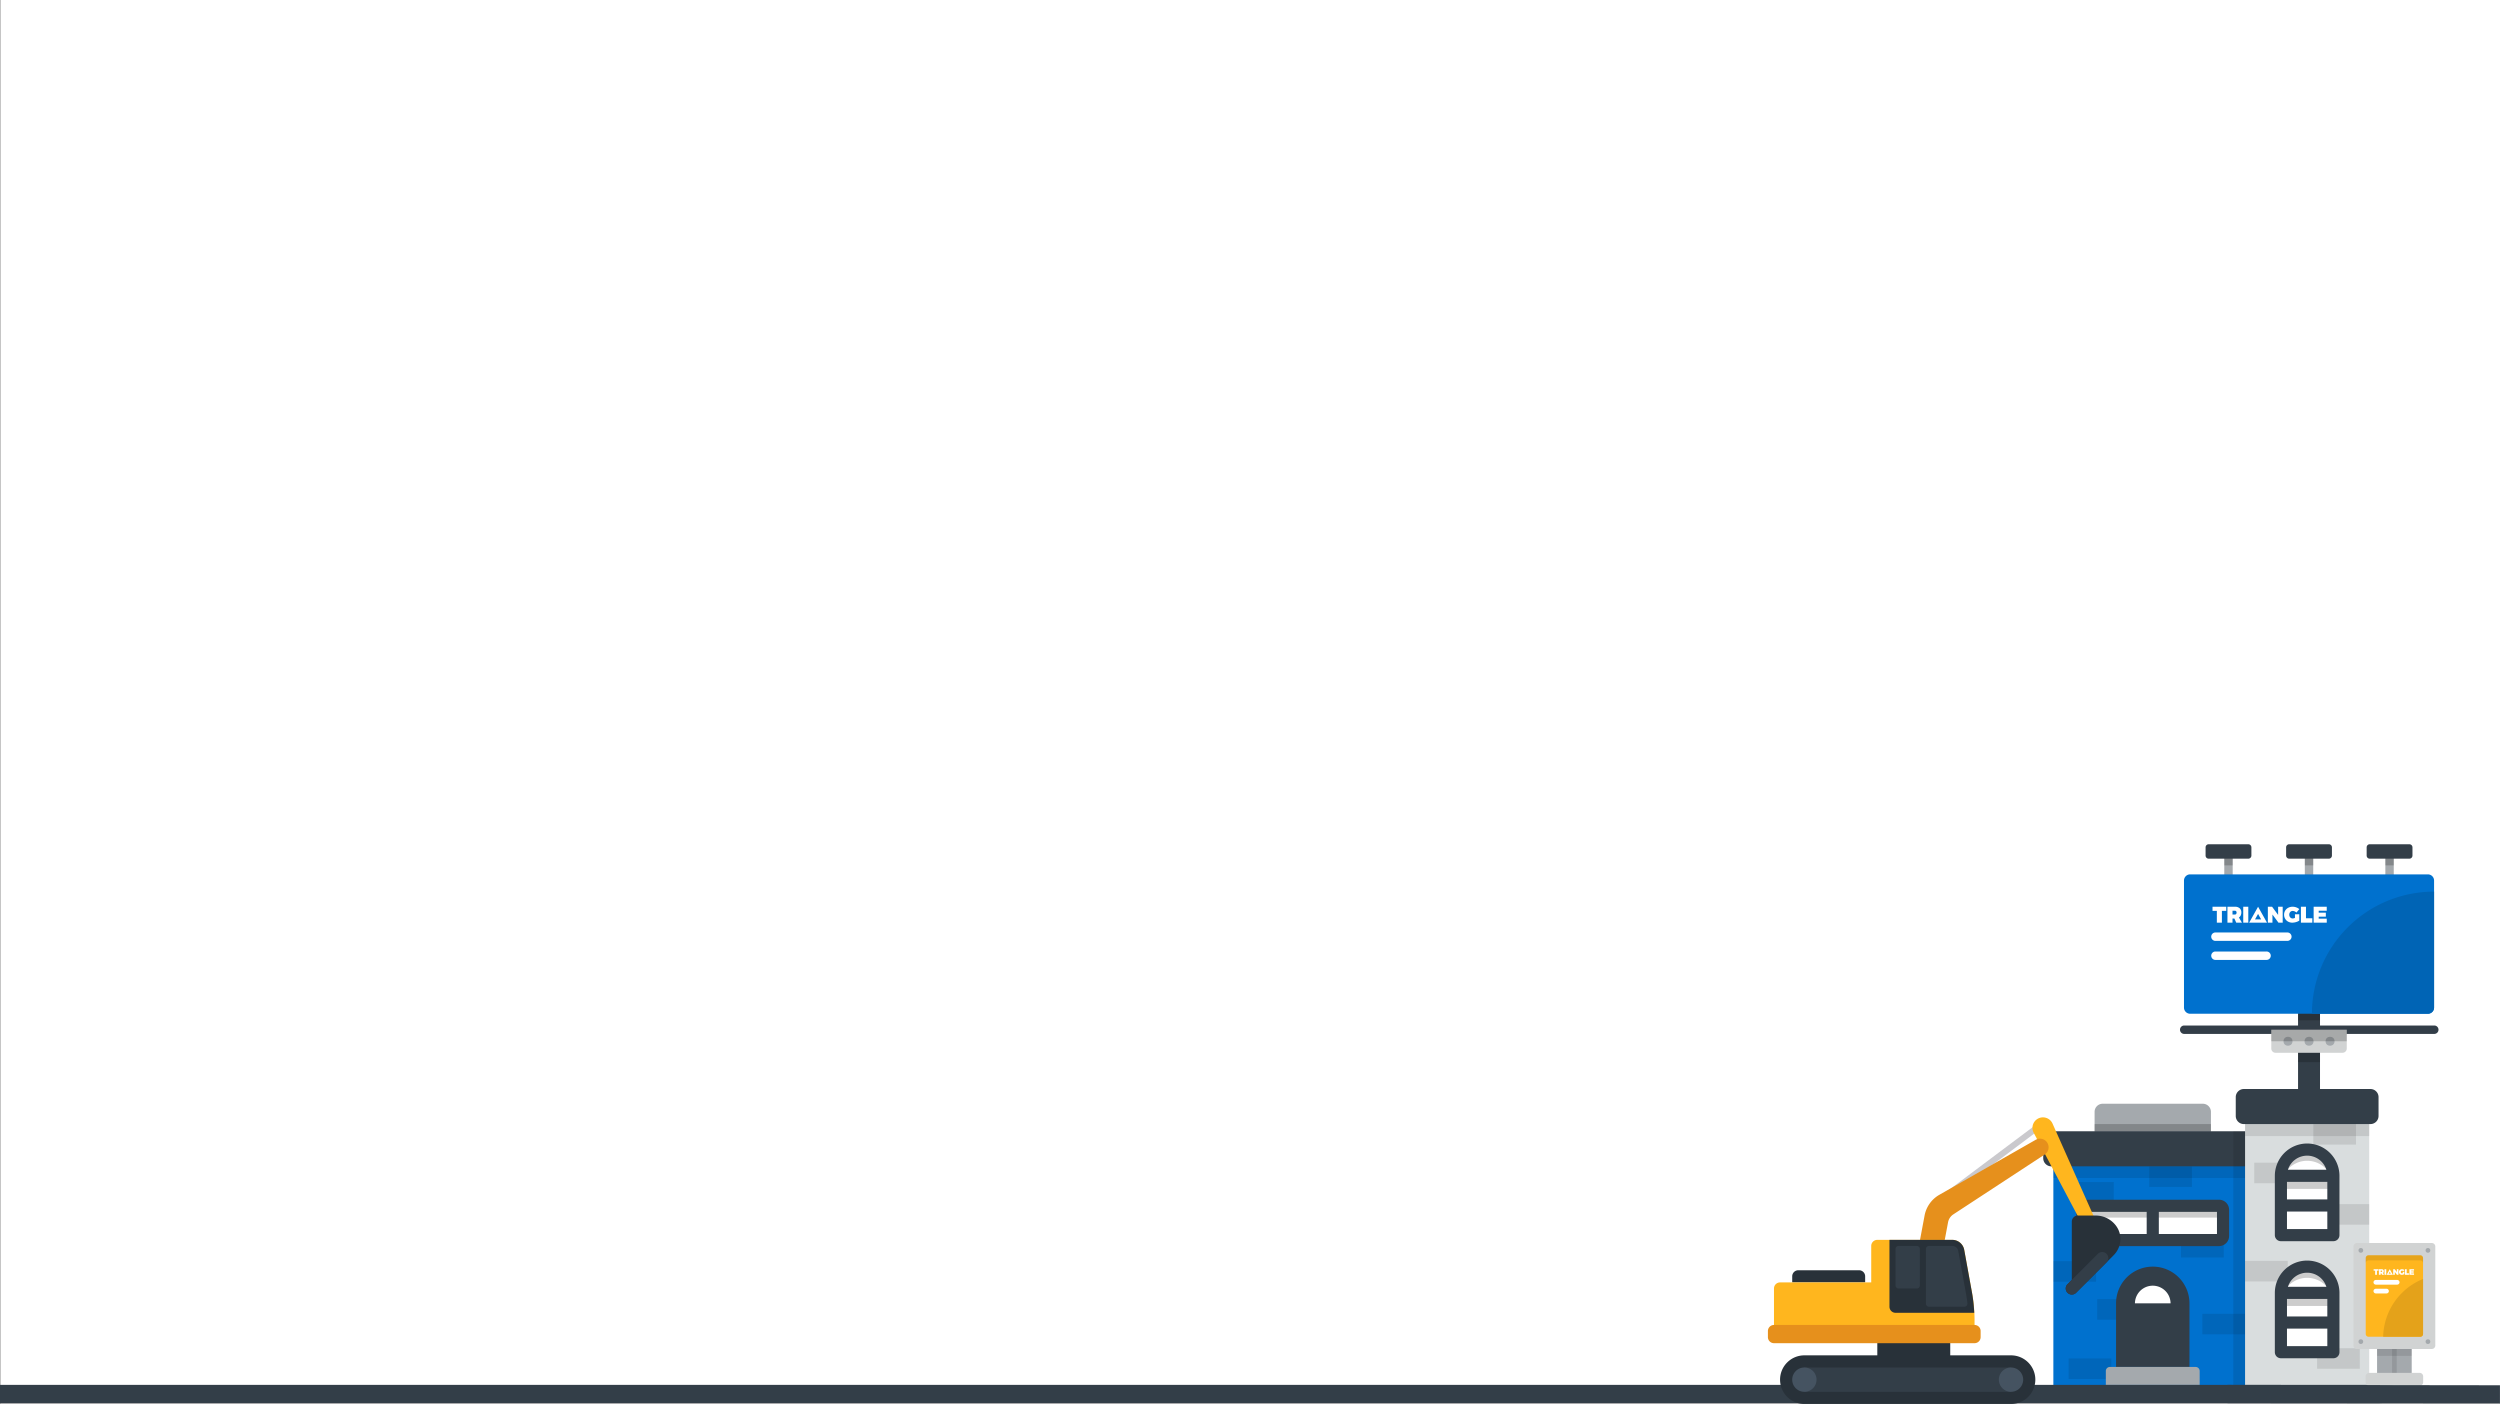 <svg id="Group_2966" data-name="Group 2966" xmlns="http://www.w3.org/2000/svg" viewBox="-211.247 241 1366.247 767.267">
  <rect x="-211.247" y="241" width="1366.247" height="767.267" fill="#808080" stroke="none"/>
  <defs>
    <style>
      .cls-1 {
        fill: #fff;
      }

      .cls-2 {
        fill: #a4a9ad;
      }

      .cls-3 {
        opacity: 0.2;
      }

      .cls-4 {
        fill: #0071ce;
      }

      .cls-5, .cls-8 {
        opacity: 0.1;
      }

      .cls-6 {
        fill: #333e48;
      }

      .cls-7 {
        fill: #d9ddde;
      }

      .cls-9 {
        fill: #d1d3d3;
      }

      .cls-10 {
        fill: #ffb61e;
      }

      .cls-11 {
        fill: #e4a21a;
      }

      .cls-12 {
        fill: #0064b5;
      }

      .cls-13 {
        fill: #cac9cd;
      }

      .cls-14 {
        fill: #e6901c;
      }

      .cls-15 {
        fill: #283139;
      }

      .cls-16 {
        fill: #455361;
      }
    </style>
  </defs>
  <rect id="Rectangle_714" data-name="Rectangle 714" class="cls-1" width="1366" height="767" transform="translate(-211 241)"/>
  <g id="Group_2965" data-name="Group 2965" transform="translate(-130.804 -27.151)">
    <g id="building-1" transform="translate(-381.302 863.294)">
      <path id="Path_7405" data-name="Path 7405" class="cls-2" d="M164.194,68.276a4.435,4.435,0,0,0-4.422-4.422H105.038a4.435,4.435,0,0,0-4.422,4.422V84.069a4.435,4.435,0,0,0,4.422,4.422h54.734a4.435,4.435,0,0,0,4.422-4.422V68.276Z" transform="translate(1344.933 -55.804)"/>
      <rect id="Rectangle_547" data-name="Rectangle 547" class="cls-3" width="63.579" height="3.944" transform="translate(1445.549 19.16)"/>
      <rect id="Rectangle_548" data-name="Rectangle 548" class="cls-4" width="114.17" height="133.998" transform="translate(1423.019 32.687)"/>
      <rect id="Rectangle_549" data-name="Rectangle 549" class="cls-5" width="23.335" height="11.229" transform="translate(1423.019 94.072)"/>
      <rect id="Rectangle_550" data-name="Rectangle 550" class="cls-5" width="23.335" height="11.229" transform="translate(1504.454 122.837)"/>
      <rect id="Rectangle_551" data-name="Rectangle 551" class="cls-5" width="23.335" height="11.229" transform="translate(1475.41 42.27)"/>
      <rect id="Rectangle_552" data-name="Rectangle 552" class="cls-5" width="23.335" height="11.229" transform="translate(1492.784 80.837)"/>
      <rect id="Rectangle_553" data-name="Rectangle 553" class="cls-5" width="23.335" height="11.229" transform="translate(1432.699 50.866)"/>
      <rect id="Rectangle_554" data-name="Rectangle 554" class="cls-5" width="23.335" height="11.229" transform="translate(1431.35 147.264)"/>
      <rect id="Rectangle_555" data-name="Rectangle 555" class="cls-5" width="23.335" height="11.229" transform="translate(1446.973 114.833)"/>
      <path id="Path_7406" data-name="Path 7406" class="cls-6" d="M169.711,303.811a20.057,20.057,0,1,0-40.115,0V338.58h40.115V303.811Z" transform="translate(1327.684 -186.685)"/>
      <path id="Path_7407" data-name="Path 7407" class="cls-2" d="M115.792,429v-7.6A2.218,2.218,0,0,1,118,419.191h46.869a2.218,2.218,0,0,1,2.211,2.211V429Z" transform="translate(1335.9 -267.296)"/>
      <g id="Group_2877" data-name="Group 2877" transform="translate(1438.931 63.812)">
        <path id="Path_7408" data-name="Path 7408" class="cls-1" d="M174.563,318.981a9.74,9.74,0,0,0-19.479,0Z" transform="translate(-126.417 -265.668)"/>
        <path id="Path_7409" data-name="Path 7409" class="cls-1" d="M161.081,203.813a2.218,2.218,0,0,0-2.211-2.211H86.478a2.218,2.218,0,0,0-2.211,2.211v14.308a2.218,2.218,0,0,0,2.211,2.211h72.393a2.218,2.218,0,0,0,2.211-2.211V203.813Z" transform="translate(-84.267 -201.602)"/>
      </g>
      <path id="Path_7410" data-name="Path 7410" class="cls-3" d="M158.87,201.6H86.478a2.218,2.218,0,0,0-2.211,2.211v6.47a2.218,2.218,0,0,1,2.211-2.211h72.393a2.218,2.218,0,0,1,2.211,2.211v-6.47A2.218,2.218,0,0,0,158.87,201.6Z" transform="translate(1354.664 -137.79)"/>
      <rect id="Rectangle_556" data-name="Rectangle 556" class="cls-6" width="6.633" height="18.731" transform="translate(1474.022 63.813)"/>
      <path id="Path_7411" data-name="Path 7411" class="cls-6" d="M153.994,218.774H81.6a5.533,5.533,0,0,1-5.527-5.527V198.938a5.533,5.533,0,0,1,5.527-5.527h72.393a5.533,5.533,0,0,1,5.527,5.527v14.308A5.534,5.534,0,0,1,153.994,218.774Zm-71.287-6.633H152.89v-12.1H82.708Z" transform="translate(1359.54 -132.914)"/>
      <rect id="Rectangle_557" data-name="Rectangle 557" class="cls-5" width="114.17" height="15.954" transform="translate(1423.019 32.687)"/>
      <path id="Path_7412" data-name="Path 7412" class="cls-6" d="M150.994,105.467a4.435,4.435,0,0,0-4.422-4.422H35.708a4.435,4.435,0,0,0-4.422,4.422v10.318a4.435,4.435,0,0,0,4.422,4.422H146.573a4.435,4.435,0,0,0,4.422-4.422V105.467Z" transform="translate(1386.198 -77.939)"/>
      <rect id="Rectangle_558" data-name="Rectangle 558" class="cls-5" width="15.825" height="143.576" transform="translate(1521.368 23.105)"/>
      <rect id="Rectangle_559" data-name="Rectangle 559" class="cls-7" width="67.85" height="151.133" transform="translate(1527.788 15.552)"/>
      <rect id="Rectangle_560" data-name="Rectangle 560" class="cls-5" width="23.335" height="11.229" transform="translate(1527.788 93.935)"/>
      <rect id="Rectangle_561" data-name="Rectangle 561" class="cls-5" width="23.335" height="11.229" transform="translate(1567.143 141.653)"/>
      <rect id="Rectangle_562" data-name="Rectangle 562" class="cls-5" width="23.335" height="11.229" transform="translate(1572.304 62.911)"/>
      <rect id="Rectangle_563" data-name="Rectangle 563" class="cls-5" width="23.335" height="11.229" transform="translate(1532.803 40.271)"/>
      <rect id="Rectangle_564" data-name="Rectangle 564" class="cls-5" width="23.335" height="11.229" transform="translate(1565.083 19.16)"/>
      <rect id="Rectangle_565" data-name="Rectangle 565" class="cls-5" width="67.85" height="10.169" transform="translate(1527.788 15.552)"/>
      <path id="Path_7413" data-name="Path 7413" class="cls-1" d="M380.832,140.079a14.34,14.34,0,1,0-28.68,0v32.413h28.68V140.079Z" transform="translate(1195.221 -92.637)"/>
      <path id="Path_7414" data-name="Path 7414" class="cls-3" d="M366.492,125.739a14.34,14.34,0,0,0-14.34,14.34V146.2a14.34,14.34,0,0,1,28.68,0v-6.116A14.34,14.34,0,0,0,366.492,125.739Z" transform="translate(1195.221 -92.637)"/>
      <rect id="Rectangle_566" data-name="Rectangle 566" class="cls-3" width="28.68" height="7.146" transform="translate(1547.373 47.443)"/>
      <rect id="Rectangle_567" data-name="Rectangle 567" class="cls-6" width="28.68" height="6.633" transform="translate(1547.373 60.333)"/>
      <path id="Path_7415" data-name="Path 7415" class="cls-6" d="M361.617,117.547A17.676,17.676,0,0,0,343.961,135.2v32.413a3.316,3.316,0,0,0,3.317,3.317h28.68a3.316,3.316,0,0,0,3.317-3.317V135.2A17.677,17.677,0,0,0,361.617,117.547Zm0,6.633a11.043,11.043,0,0,1,10.513,7.708H351.1A11.041,11.041,0,0,1,361.617,124.18ZM372.641,164.3H350.594V138.52h22.047Z" transform="translate(1200.096 -87.761)"/>
      <path id="Path_7416" data-name="Path 7416" class="cls-1" d="M380.832,298.107a14.34,14.34,0,0,0-28.68,0v32.414h28.68V298.107Z" transform="translate(1195.221 -186.693)"/>
      <path id="Path_7417" data-name="Path 7417" class="cls-3" d="M366.492,283.767a14.34,14.34,0,0,0-14.34,14.34v6.118a14.34,14.34,0,1,1,28.68,0v-6.118A14.34,14.34,0,0,0,366.492,283.767Z" transform="translate(1195.221 -186.693)"/>
      <rect id="Rectangle_568" data-name="Rectangle 568" class="cls-3" width="28.68" height="7.146" transform="translate(1547.373 111.411)"/>
      <rect id="Rectangle_569" data-name="Rectangle 569" class="cls-6" width="28.68" height="6.633" transform="translate(1547.373 124.305)"/>
      <path id="Path_7418" data-name="Path 7418" class="cls-6" d="M361.617,275.574a17.676,17.676,0,0,0-17.656,17.656v32.414a3.316,3.316,0,0,0,3.317,3.317h28.68a3.316,3.316,0,0,0,3.317-3.317V293.23A17.677,17.677,0,0,0,361.617,275.574Zm0,6.633a11.043,11.043,0,0,1,10.513,7.706H351.105A11.041,11.041,0,0,1,361.617,282.207Zm11.023,40.12H350.594V296.546h22.047Z" transform="translate(1200.096 -181.817)"/>
      <path id="Path_7419" data-name="Path 7419" class="cls-6" d="M1311.222,451.595c0,.982-5.081,1.786-11.3,1.786H0v-9.966H1299.923c6.218,0,11.3.8,11.3,1.787Z" transform="translate(300.859 -281.714)"/>
      <path id="Path_7420" data-name="Path 7420" class="cls-6" d="M369.226,48.389a4.435,4.435,0,0,0-4.422-4.422H295.61a4.435,4.435,0,0,0-4.422,4.422V58.707a4.435,4.435,0,0,0,4.422,4.422H364.8a4.435,4.435,0,0,0,4.422-4.422Z" transform="translate(1231.506 -43.967)"/>
      <g id="Group_2963" data-name="Group 2963" transform="translate(1587.031 84.165)">
        <rect id="Rectangle_724" data-name="Rectangle 724" class="cls-2" width="18.924" height="19.377" transform="translate(12.896 52.886)"/>
        <g id="Group_2963-2" data-name="Group 2963" class="cls-8" transform="translate(21.081 57.915)">
          <rect id="Rectangle_725" data-name="Rectangle 725" width="2.557" height="14.348"/>
        </g>
        <rect id="Rectangle_726" data-name="Rectangle 726" class="cls-5" width="18.924" height="8.792" transform="translate(12.896 52.886)"/>
        <path id="Path_7733" data-name="Path 7733" class="cls-9" d="M153.937,1.913A1.919,1.919,0,0,0,152.024,0H111.131a1.919,1.919,0,0,0-1.913,1.913V56a1.918,1.918,0,0,0,1.913,1.913h40.893A1.918,1.918,0,0,0,153.937,56Z" transform="translate(-109.218)"/>
        <g id="Group_2964" data-name="Group 2964" transform="translate(2.727 2.728)">
          <circle id="Ellipse_344" data-name="Ellipse 344" class="cls-2" cx="1.298" cy="1.298" r="1.298" transform="translate(36.668)"/>
          <circle id="Ellipse_345" data-name="Ellipse 345" class="cls-2" cx="1.298" cy="1.298" r="1.298"/>
          <circle id="Ellipse_346" data-name="Ellipse 346" class="cls-2" cx="1.298" cy="1.298" r="1.298" transform="translate(36.668 49.864)"/>
          <circle id="Ellipse_347" data-name="Ellipse 347" class="cls-2" cx="1.298" cy="1.298" r="1.298" transform="translate(0 49.864)"/>
        </g>
        <path id="Path_7734" data-name="Path 7734" class="cls-10" d="M154.7,88.478a1.535,1.535,0,0,1-1.531-1.53V45.483a1.535,1.535,0,0,1,1.531-1.53h28.267a1.535,1.535,0,0,1,1.53,1.53V86.947a1.535,1.535,0,0,1-1.53,1.53Z" transform="translate(-146.475 -37.258)"/>
        <path id="Path_7735" data-name="Path 7735" class="cls-11" d="M215.729,160.514H236a1.535,1.535,0,0,0,1.53-1.53V128.935A34.909,34.909,0,0,0,215.729,160.514Z" transform="translate(-199.504 -109.294)"/>
        <path id="Path_7736" data-name="Path 7736" class="cls-5" d="M182.968,43.953H154.7a1.535,1.535,0,0,0-1.531,1.53v2.806a1.535,1.535,0,0,1,1.531-1.53h28.267a1.535,1.535,0,0,1,1.53,1.53V45.483A1.535,1.535,0,0,0,182.968,43.953Z" transform="translate(-146.475 -37.258)"/>
        <path id="Path_7737" data-name="Path 7737" class="cls-9" d="M184.2,470.977a1.919,1.919,0,0,1-1.913,1.913H154.662a1.919,1.919,0,0,1-1.913-1.913v-3.2a1.919,1.919,0,0,1,1.913-1.913h27.629a1.919,1.919,0,0,1,1.913,1.913v3.2Z" transform="translate(-146.118 -394.897)"/>
        <path id="Path_7738" data-name="Path 7738" class="cls-1" d="M194,95.075H182.328a1.278,1.278,0,1,1,0-2.557H194a1.278,1.278,0,1,1,0,2.557Z" transform="translate(-170.108 -72.331)"/>
        <path id="Path_7739" data-name="Path 7739" class="cls-1" d="M188.164,136.649h-5.834a1.278,1.278,0,1,1,0-2.557h5.834a1.278,1.278,0,1,1,0,2.557Z" transform="translate(-170.109 -109.096)"/>
        <path id="Union_27" data-name="Union 27" class="cls-1" d="M14.622,2.883a1.464,1.464,0,0,1-.571-.55,1.54,1.54,0,0,1-.206-.795A1.477,1.477,0,0,1,14.654.2,1.821,1.821,0,0,1,15.51,0,2.016,2.016,0,0,1,16.2.126a1.787,1.787,0,0,1,.584.336l-.553.67A1.1,1.1,0,0,0,15.885.9.962.962,0,0,0,15.5.813a.622.622,0,0,0-.336.095.649.649,0,0,0-.236.259.8.8,0,0,0-.084.371.809.809,0,0,0,.086.377.66.66,0,0,0,.238.261.626.626,0,0,0,.341.095,1.222,1.222,0,0,0,.434-.109V1.454h.838V2.688a2.212,2.212,0,0,1-.614.278,2.7,2.7,0,0,1-.726.117h-.027A1.681,1.681,0,0,1,14.622,2.883Zm4.939.2V0H22.1V.774H20.536v.378h1.382v.774H20.537v.383H22.1v.774Zm-2.459,0V0h.978V2.234h1.228v.849Zm-4.346,0L11.594,1.508V3.083H10.7V0h.817l1.167,1.583V0h.885V3.083Zm-6.814,0V0H6.92V3.083Zm-1.71-.8H3.865v.8H2.887V0H4.315a1.367,1.367,0,0,1,.931.288,1.028,1.028,0,0,1,.328.816,1.321,1.321,0,0,1-.12.581.946.946,0,0,1-.345.394l.581,1h-1.1Zm-.366-.774h.451a.309.309,0,0,0,.246-.1.4.4,0,0,0,.086-.275A.374.374,0,0,0,4.563.868.316.316,0,0,0,4.316.774H3.866ZM.837,3.083V.8H0V0H2.657V.8H1.815V3.083Zm6.25,0L8.811,0l1.725,3.082ZM8.22,2.444H9.4L8.811,1.386Z" transform="translate(11.006 14.295)"/>
      </g>
      <path id="Path_7421" data-name="Path 7421" class="cls-6" d="M428.935,443.615l-148.9-.2v9.966l148.9.131V445.2C428.935,444.219,428.935,443.615,428.935,443.615Z" transform="translate(1238.147 -281.714)"/>
    </g>
    <g id="Group_2962" data-name="Group 2962" transform="translate(1110.805 729.535)">
      <path id="Path_7713" data-name="Path 7713" class="cls-6" d="M138.97,332.729H76.634v-13.3h-12v13.3H2.3a2.3,2.3,0,0,0,0,4.594H64.633v32.864h12V337.323H138.97a2.3,2.3,0,1,0,0-4.594Z" transform="translate(0 -233.673)"/>
      <rect id="Rectangle_718" data-name="Rectangle 718" class="cls-3" width="12.002" height="10.471" transform="translate(64.633 85.759)"/>
      <rect id="Rectangle_719" data-name="Rectangle 719" class="cls-3" width="12.002" height="7.269" transform="translate(64.633 111.812)"/>
      <path id="Path_7714" data-name="Path 7714" class="cls-9" d="M181.254,375.951v10.292a2.317,2.317,0,0,0,2.311,2.31H220.19a2.318,2.318,0,0,0,2.311-2.31V375.951Z" transform="translate(-131.244 -274.598)"/>
      <g id="Group_2961" data-name="Group 2961" transform="translate(56.685 105.2)">
        <circle id="Ellipse_341" data-name="Ellipse 341" class="cls-2" cx="2.453" cy="2.453" r="2.453" transform="translate(11.494)"/>
        <circle id="Ellipse_342" data-name="Ellipse 342" class="cls-2" cx="2.453" cy="2.453" r="2.453"/>
        <circle id="Ellipse_343" data-name="Ellipse 343" class="cls-2" cx="2.453" cy="2.453" r="2.453" transform="translate(22.991)"/>
      </g>
      <rect id="Rectangle_720" data-name="Rectangle 720" class="cls-3" width="41.247" height="6.301" transform="translate(50.009 101.353)"/>
      <path id="Path_7715" data-name="Path 7715" class="cls-2" d="M90.447,33.157a2.3,2.3,0,0,1-2.3-2.3V16.886a2.3,2.3,0,1,1,4.594,0V30.861A2.3,2.3,0,0,1,90.447,33.157Z" transform="translate(-63.828 -12.94)"/>
      <rect id="Rectangle_721" data-name="Rectangle 721" class="cls-3" width="4.594" height="4.816" transform="translate(24.323 6.729)"/>
      <path id="Path_7716" data-name="Path 7716" class="cls-6" d="M76.138,10.3a1.7,1.7,0,0,0-1.691-1.691H52.791A1.7,1.7,0,0,0,51.1,10.3v4.51A1.7,1.7,0,0,0,52.791,16.5H74.448a1.7,1.7,0,0,0,1.691-1.691V10.3Z" transform="translate(-37.001 -8.613)"/>
      <path id="Path_7717" data-name="Path 7717" class="cls-2" d="M249.966,33.157a2.3,2.3,0,0,1-2.3-2.3V16.886a2.3,2.3,0,0,1,4.594,0V30.861A2.3,2.3,0,0,1,249.966,33.157Z" transform="translate(-179.334 -12.94)"/>
      <rect id="Rectangle_722" data-name="Rectangle 722" class="cls-3" width="4.594" height="4.816" transform="translate(68.335 6.729)"/>
      <path id="Path_7718" data-name="Path 7718" class="cls-6" d="M235.657,10.3a1.7,1.7,0,0,0-1.69-1.691H212.309a1.7,1.7,0,0,0-1.691,1.691v4.51a1.7,1.7,0,0,0,1.691,1.691h21.657a1.7,1.7,0,0,0,1.691-1.691V10.3Z" transform="translate(-152.507 -8.613)"/>
      <path id="Path_7719" data-name="Path 7719" class="cls-2" d="M409.486,33.157a2.3,2.3,0,0,1-2.3-2.3V16.886a2.3,2.3,0,0,1,4.594,0V30.861A2.3,2.3,0,0,1,409.486,33.157Z" transform="translate(-294.841 -12.94)"/>
      <rect id="Rectangle_723" data-name="Rectangle 723" class="cls-3" width="4.594" height="4.816" transform="translate(112.347 6.729)"/>
      <path id="Path_7720" data-name="Path 7720" class="cls-6" d="M395.175,10.3a1.7,1.7,0,0,0-1.691-1.691H371.827a1.7,1.7,0,0,0-1.69,1.691v4.51a1.7,1.7,0,0,0,1.69,1.691h21.657a1.7,1.7,0,0,0,1.691-1.691Z" transform="translate(-268.012 -8.613)"/>
      <path id="Path_7721" data-name="Path 7721" class="cls-4" d="M144.993,71.639a3.391,3.391,0,0,0-3.381-3.381H11.7a3.391,3.391,0,0,0-3.381,3.381v69.415a3.391,3.391,0,0,0,3.381,3.381H141.612a3.391,3.391,0,0,0,3.381-3.381V71.639Z" transform="translate(-6.023 -51.801)"/>
      <path id="Path_7722" data-name="Path 7722" class="cls-12" d="M261.769,169.188h63.364a3.391,3.391,0,0,0,3.381-3.381V102.443A66.744,66.744,0,0,0,261.769,169.188Z" transform="translate(-189.544 -76.554)"/>
      <path id="Path_7723" data-name="Path 7723" class="cls-1" d="M103.7,144.255H64.158a2.3,2.3,0,0,1,0-4.594H103.7a2.3,2.3,0,0,1,0,4.594Z" transform="translate(-44.793 -91.448)"/>
      <path id="Path_7724" data-name="Path 7724" class="cls-1" d="M92.1,181.94H64.16a2.3,2.3,0,0,1,0-4.594H92.1a2.3,2.3,0,1,1,0,4.594Z" transform="translate(-44.794 -118.735)"/>
      <path id="Union_23" data-name="Union 23" class="cls-1" d="M41.311,8.145A4.138,4.138,0,0,1,39.7,6.59a4.353,4.353,0,0,1-.583-2.245A4.173,4.173,0,0,1,41.4.56,5.149,5.149,0,0,1,43.821,0a5.7,5.7,0,0,1,1.953.357,5.053,5.053,0,0,1,1.649.95L45.861,3.2a3.094,3.094,0,0,0-.981-.661A2.718,2.718,0,0,0,43.8,2.3a1.759,1.759,0,0,0-.951.268,1.828,1.828,0,0,0-.666.731,2.265,2.265,0,0,0-.238,1.047,2.3,2.3,0,0,0,.243,1.065,1.868,1.868,0,0,0,.673.737,1.773,1.773,0,0,0,.962.268,3.455,3.455,0,0,0,1.227-.307v-2h2.368V7.594a6.26,6.26,0,0,1-1.735.785,7.607,7.607,0,0,1-2.052.332H43.56A4.75,4.75,0,0,1,41.311,8.145Zm13.953.565V0h7.161V2.188h-4.4V3.256h3.905V5.442h-3.9V6.523h4.405V8.71Zm-6.949,0V0h2.764V6.312H54.55v2.4Zm-12.278,0L32.756,4.262V8.71H30.243V0h2.308l3.3,4.472V0h2.5V8.71Zm-19.25,0V0h2.765V8.71ZM11.957,6.449H10.92V8.71H8.157V0H12.19a3.862,3.862,0,0,1,2.63.814,2.9,2.9,0,0,1,.928,2.3,3.73,3.73,0,0,1-.339,1.641,2.668,2.668,0,0,1-.976,1.114l1.641,2.833-3.119,0ZM10.921,4.262H12.2a.874.874,0,0,0,.7-.279,1.144,1.144,0,0,0,.244-.778,1.058,1.058,0,0,0-.244-.751.892.892,0,0,0-.7-.267H10.922ZM2.364,8.71V2.274H0V0H7.507V2.274H5.128V8.71Zm17.659,0L24.9,0l4.873,8.708Zm3.2-1.8h3.345L24.9,3.915Z" transform="translate(17.889 34.143)"/>
    </g>
    <g id="Group_2960" data-name="Group 2960" transform="translate(885.715 878.788)">
      <rect id="Rectangle_715" data-name="Rectangle 715" class="cls-13" width="3.32" height="66.429" transform="translate(97.314 45.018) rotate(-126.857)"/>
      <path id="Path_7702" data-name="Path 7702" class="cls-10" d="M384.921,56.282l25.714,48.571a3.843,3.843,0,0,0,5.115,1.639h0a3.843,3.843,0,0,0,1.793-5L395.223,51.272a5.731,5.731,0,0,0-8.416-2.441h0A5.731,5.731,0,0,0,384.921,56.282Z" transform="translate(-239.67 -47.867)"/>
      <path id="Path_7703" data-name="Path 7703" class="cls-14" d="M216.394,171.879l-13.059-2.449,9.11-48.589a16.608,16.608,0,0,1,8.091-11.363l52.636-30.044a4.714,4.714,0,0,1,5.67.761h0a4.713,4.713,0,0,1-.75,7.276l-49.926,32.71a6.642,6.642,0,0,0-2.889,4.332Z" transform="translate(-126.825 -67.17)"/>
      <rect id="Rectangle_716" data-name="Rectangle 716" class="cls-15" width="39.859" height="13.286" transform="translate(59.789 120.092)"/>
      <path id="Path_7704" data-name="Path 7704" class="cls-15" d="M75.169,276.57H35.31v-3.322a3.322,3.322,0,0,1,3.322-3.322H71.848a3.322,3.322,0,0,1,3.322,3.322v3.322Z" transform="translate(-22.024 -186.372)"/>
      <path id="Path_7705" data-name="Path 7705" class="cls-15" d="M143.876,420.086H30.942A13.286,13.286,0,0,1,17.656,406.8h0a13.286,13.286,0,0,1,13.286-13.286H143.876A13.286,13.286,0,0,1,157.162,406.8h0A13.286,13.286,0,0,1,143.876,420.086Z" transform="translate(-11.012 -263.457)"/>
      <rect id="Rectangle_717" data-name="Rectangle 717" class="cls-6" width="112.934" height="13.286" transform="translate(19.93 136.7)"/>
      <path id="Union_26" data-name="Union 26" class="cls-16" d="M112.934,6.643a6.643,6.643,0,1,1,6.643,6.642A6.643,6.643,0,0,1,112.934,6.643ZM0,6.643a6.643,6.643,0,1,1,6.643,6.642A6.644,6.644,0,0,1,0,6.643Z" transform="translate(13.286 136.7)"/>
      <path id="Path_7706" data-name="Path 7706" class="cls-10" d="M106.252,225.79H65.294a3.322,3.322,0,0,0-3.322,3.322v19.93H12.149a3.322,3.322,0,0,0-3.322,3.322v23.251H118.439v-5.8a83.049,83.049,0,0,0-1.34-14.854l-4.312-23.717A6.642,6.642,0,0,0,106.252,225.79Z" transform="translate(-5.506 -158.842)"/>
      <path id="Path_7707" data-name="Path 7707" class="cls-15" d="M221.715,254.961,217.4,231.244a6.643,6.643,0,0,0-6.536-5.455H176.552v36.537a3.322,3.322,0,0,0,3.322,3.322h42.993A82.957,82.957,0,0,0,221.715,254.961Z" transform="translate(-110.12 -158.842)"/>
      <path id="Path_7708" data-name="Path 7708" class="cls-6" d="M251.483,261.061l-4.312-23.717a3.321,3.321,0,0,0-3.268-2.728H231.179a1.661,1.661,0,0,0-1.661,1.661v29.894a1.661,1.661,0,0,0,1.661,1.661h19.346A1.672,1.672,0,0,0,252.183,266C252,264.25,251.768,262.627,251.483,261.061Z" transform="translate(-143.157 -164.347)"/>
      <path id="Path_7709" data-name="Path 7709" class="cls-15" d="M435.873,233.659a3.322,3.322,0,0,1-2.348-5.67l2.348-2.348V193.8a3.322,3.322,0,0,1,3.323-3.322l9.88,0c7.05,0,13.422,5.761,13.37,12.811a12.63,12.63,0,0,1-3.724,8.895l-20.5,20.5A3.314,3.314,0,0,1,435.873,233.659Z" transform="translate(-269.794 -136.817)"/>
      <path id="Path_7710" data-name="Path 7710" class="cls-6" d="M435.873,266.7a3.322,3.322,0,0,1-2.348-5.67l16.608-16.608a3.321,3.321,0,0,1,4.7,4.7l-16.608,16.608A3.312,3.312,0,0,1,435.873,266.7Z" transform="translate(-269.794 -169.854)"/>
      <path id="Path_7711" data-name="Path 7711" class="cls-14" d="M3.322,359.339H112.934a3.322,3.322,0,0,0,3.322-3.322V352.7a3.322,3.322,0,0,0-3.322-3.322H3.322A3.322,3.322,0,0,0,0,352.7v3.322A3.322,3.322,0,0,0,3.322,359.339Z" transform="translate(0 -235.925)"/>
      <path id="Path_7712" data-name="Path 7712" class="cls-6" d="M197,257.868H187.04a1.661,1.661,0,0,1-1.661-1.661v-19.93a1.661,1.661,0,0,1,1.661-1.661H197a1.661,1.661,0,0,1,1.661,1.661v19.93A1.661,1.661,0,0,1,197,257.868Z" transform="translate(-115.626 -164.348)"/>
    </g>
  </g>
</svg>
